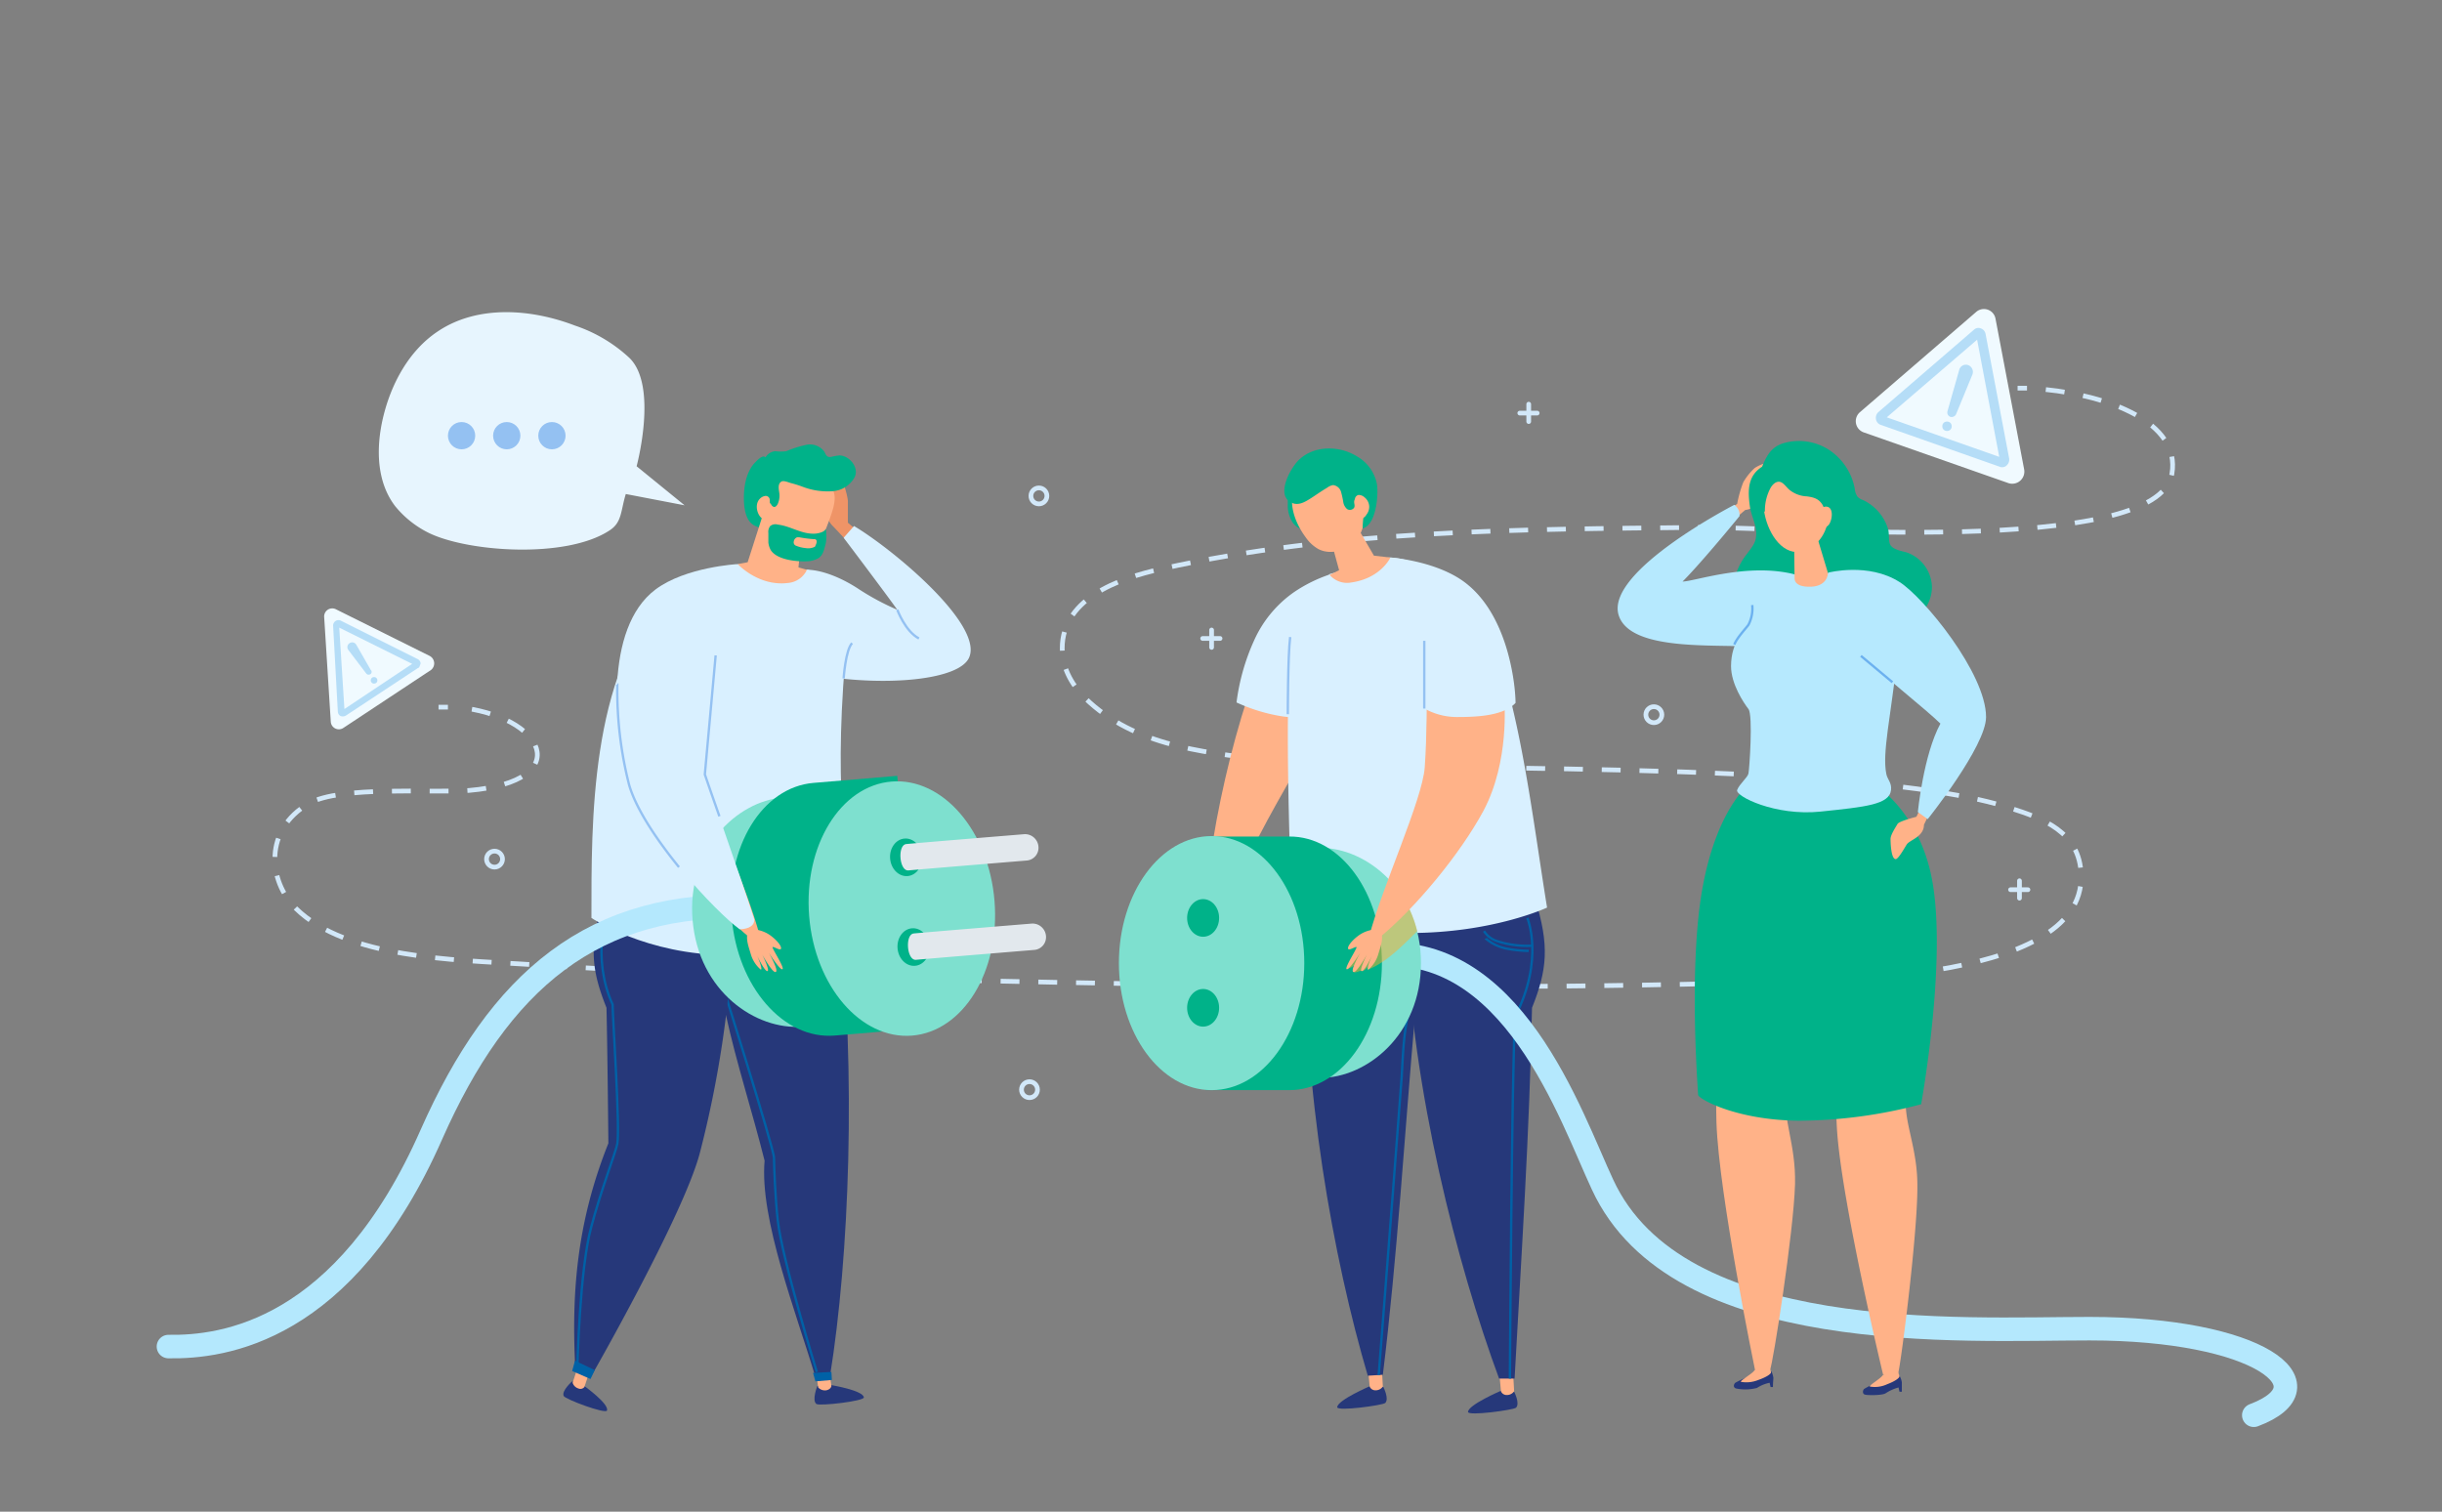 <svg id="OBJECTS" xmlns="http://www.w3.org/2000/svg" viewBox="0 0 519 321.3"><rect x="0" y="0" width="519" height="321.3" fill="#808080" stroke="none"/><defs><style>.cls-1,.cls-10,.cls-11,.cls-19,.cls-8{fill:none}.cls-1{stroke:#d2e8f9}.cls-1,.cls-10,.cls-19,.cls-8{stroke-miterlimit:10}.cls-3{fill:#f0faff}.cls-4{fill:#b5ddf7}.cls-11{stroke-linecap:round;stroke-linejoin:round}.cls-6{fill:#26387a}.cls-7{fill:#ffb288}.cls-8{stroke:#0061a6}.cls-10,.cls-19,.cls-8{stroke-width:.5px}.cls-9{fill:#d9f0ff}.cls-10{stroke:#94c1f2}.cls-11{stroke:#b4e8fd;stroke-width:5px}.cls-12{fill:#7ee0cf}.cls-13{fill:#00b289}.cls-15{fill:#0061a6}.cls-18{fill:#b6e9fe}.cls-19{stroke:#6cb1ef}.cls-21{fill:#94c1f2}</style></defs><path class="cls-1" d="M428.8 82.5h2"/><path d="M434.8 82.8c12.9 1.3 28.7 6.8 26.8 17.9-2.9 17.8-82.1 11.2-101 11.4-38 .4-76.4.5-113.7 8.8-9.1 2-22 6.5-21.1 18 .3 4 2.7 7.7 5.8 10.4 10.9 9.8 26 10.8 40.1 12.5 21.3 2.6 122.6-.9 155.7 10 6.5 2.1 14.7 4.9 14.9 14.2.7 23.7-58.1 22.5-75.8 23-47.1 1.2-94.2.7-141.3-.2-38.1-.8-76.2-1.4-114.2-3.9-14.2-.9-37.3-1.2-48.1-11.8-6-5.9-6.8-16.8 2.7-22.3 6.7-3.9 26.5-2.2 34.1-2.8 23-2 16-15.9-2.6-17.7" stroke-dasharray="4.01 4.01" stroke-miterlimit="10" stroke="#d2e8f9" fill="none"/><path class="cls-1" d="M95.2 150.3h-2"/><path class="cls-3" d="M430.2 99.8l-6.1-32.1a2.5 2.5 0 00-4.1-1.4l-24.7 21.3a2.52 2.52 0 00.8 4.3l30.8 10.8a2.58 2.58 0 003.3-2.9z"/><path class="cls-4" d="M425.5 99.3a.9.9 0 01-.5-.1l-25.3-8.9a1.55 1.55 0 01-1-1.2 1.65 1.65 0 01.5-1.5l20.3-17.5a1.4 1.4 0 011.5-.3 1.55 1.55 0 011 1.2l5 26.4a1.65 1.65 0 01-.5 1.5 1.28 1.28 0 01-1 .4zM401 88.7l23.9 8.4-4.7-24.9z"/><path class="cls-4" d="M414.5 88.6a1 1 0 01-.6-1.2l2.5-8.8a1.46 1.46 0 011.9-1 1.55 1.55 0 01.9 2l-3.5 8.5a1.08 1.08 0 01-1.2.5z"/><circle class="cls-4" cx="413.8" cy="90.6" r="1"/><path class="cls-3" d="M91.3 139.4l-19.9-9.9a1.72 1.72 0 00-2.5 1.7l1.4 22.2a1.72 1.72 0 002.7 1.3l18.6-12.3a1.79 1.79 0 00-.3-3z"/><path class="cls-4" d="M89.1 141.8c-.1.1-.2.2-.3.2l-15.3 10.1a1.38 1.38 0 01-1.1.1 1.15 1.15 0 01-.6-.9l-1-18.3a1.14 1.14 0 011.6-1.1l16.4 8.2a1.15 1.15 0 01.6.9 6.89 6.89 0 01-.3.8zm-15.9 8.9l14.4-9.6-15.5-7.7z"/><path class="cls-4" d="M78.7 143.3a.65.65 0 01-.9-.2l-3.8-5a1 1 0 01.3-1.4 1 1 0 011.4.3l3.1 5.4a.56.56 0 01-.1.9z"/><circle class="cls-4" cx="79.5" cy="144.6" r=".7"/><circle class="cls-1" cx="105.1" cy="182.6" r="1.7"/><circle class="cls-1" cx="351.5" cy="151.9" r="1.7"/><circle class="cls-1" cx="220.8" cy="105.4" r="1.7"/><circle class="cls-1" cx="218.8" cy="231.6" r="1.7"/><path d="M257.5 133.9v3.7m1.8-1.9h-3.7m69.3-49.8v3.7m1.8-1.8H323m106.2 99.4v3.7m1.8-1.8h-3.7" stroke-linecap="round" stroke-linejoin="round" stroke="#d2e8f9" fill="none"/><path class="cls-6" d="M291.2 294.6s-7 3-7 4.5c0 .9 9.6-.4 10.2-.9.9-.9-.4-3.4-.4-3.4z"/><path class="cls-7" d="M290.7 290.4l.4 4.3a1.29 1.29 0 001.2.8 1.86 1.86 0 001.6-.8l-.3-5.4"/><path class="cls-6" d="M302.9 191.8c2.5 10.2 1.6 15.4-2.1 23.2-2.3 26-3.8 51.9-6.9 77.2l-3.2.2c-7.3-24.7-14-61.5-13.2-95.3"/><path class="cls-8" d="M301.3 195.3a19.77 19.77 0 011.1 7.6c-.1 3.9-1.7 7.4-2.7 11.1-1.4 4.9-1.5 9.8-1.8 14.9l-1.8 23.7c-1 12.9-2 25.7-3 38.6 0 .4-.1.8-.1 1.1"/><path class="cls-6" d="M319 295.6s-7 3-7 4.5c0 .9 9.6-.4 10.2-.9.9-.9-.4-3.4-.4-3.4z"/><path class="cls-7" d="M318.6 291.4l.4 4.3a1.29 1.29 0 001.2.8 1.86 1.86 0 001.6-.8l-.3-5.4"/><path class="cls-6" d="M326.2 190.9c3.2 10.1 2.6 15.3-.6 23.3-.5 26.1-2.3 53.3-3.7 78.8h-3.3c-8.9-24.1-18.5-61.4-19.8-95.1"/><path class="cls-8" d="M324.6 195.1s3.7 8.7-2.6 21c-.7 11.6-1.1 76.9-1.1 76.9"/><path class="cls-8" d="M315.4 197.9a5.14 5.14 0 002.7 2.1 18.73 18.73 0 003.4.8 19.72 19.72 0 004.2.2m-9.9-1.5a9.64 9.64 0 004.3 2.1 26.07 26.07 0 004.8.5"/><path class="cls-7" d="M288 142.3c-11.1 19.3-23.1 36.9-30.2 58l-2.1-1.1c.5-19.6 6.9-48.2 15.3-66"/><path class="cls-9" d="M282.6 122.1a31.22 31.22 0 00-7.5 3.7 24.91 24.91 0 00-8.6 10.4 45.68 45.68 0 00-3.7 13.1 36.71 36.71 0 0010 3 50.27 50.27 0 0011 0"/><path class="cls-9" d="M274.3 133.6c-1.2 20.9-.3 42.4.3 62.8 0 0 7.3 1.9 25 1.9s29.2-5.4 29.2-5.4c-3.4-20.9-6.1-46.6-14.5-63.8 0 0-9.5-10.2-18.8-10.6a12.14 12.14 0 00-5.5 1.4c-1.3.6-7.4 2.1-7.4 2.1z"/><path class="cls-10" d="M274.2 135.4c-.5 4-.5 16.4-.5 16.4"/><path class="cls-11" d="M291.8 203c29.6-3.3 42 34.3 48.8 48.8 15.9 34.4 76.1 30.6 103.5 30.6 35.9 0 51.7 12.1 34.9 18.4"/><path class="cls-12" d="M302 204.7c0 15.2-11.5 24.4-21.4 24.4h-16.2v-48.9h16.2c9.9 0 21.4 9.2 21.4 24.5z"/><path class="cls-13" d="M293.7 204.7c0 14.9-8.8 27-19.7 27h-17.8v-53.9H274c10.9-.1 19.7 12 19.7 26.9z"/><path d="M297.7 189.9c-3.9 5.3-7.6 10.6-11.3 16a3.69 3.69 0 001.4-.7c0 .4-.6 1.1-.1 1.4s1.2-.4 1.8-.2c.6-.1 1.1-.8 1.5-1.2a9.2 9.2 0 00-.3.9c3.9-1.5 7.5-5.2 10.5-8.2a25.25 25.25 0 00-3.5-8z" style="isolation:isolate" fill="#fdae2b" opacity=".5"/><ellipse class="cls-12" cx="257.5" cy="204.7" rx="19.7" ry="27"/><ellipse class="cls-13" cx="255.7" cy="214.2" rx="3.4" ry="4"/><ellipse class="cls-13" cx="255.7" cy="195.1" rx="3.4" ry="4"/><path class="cls-7" d="M319.7 149s1.2 12.7-4.4 23.3c-4.9 9.1-14.5 20.8-22.4 27.2l-1.9-.5c2.7-10.4 11.3-29 11.8-35.9s.4-15 .5-18.9"/><path class="cls-9" d="M295.5 118.5s10.5.7 16.6 5.9c8.7 7.3 10 21.7 10 25-2.6 2.8-8.4 3-12.5 3a14.12 14.12 0 01-7.2-2l-.9-15.8"/><path class="cls-7" d="M291.8 197.6a6.88 6.88 0 00-3.4 1.5c-.9.7-2 1.9-1.9 2.5s1.6-.5 1.8-.3-2.6 4.4-2.1 4.7 2.9-3.5 2.9-3.5-2.3 4-1.4 4.1c.7.1 2.8-3.7 2.8-3.7s-1.7 3.4-1.1 3.5 2.2-3.3 2.2-3.3-1.3 2.9-.8 3a6.78 6.78 0 002.1-3.2c.5-1.7 1.1-3.2.7-4.6"/><path class="cls-10" d="M302.7 136.2v14.4"/><path class="cls-13" d="M273.8 105.2a12.1 12.1 0 00-.1 1.9 6.52 6.52 0 001 3.9 4 4 0 002.2 1.6c.6.2 1.5.1 1.7-.5a1.7 1.7 0 00.1-.7 20 20 0 00-1.3-6.8"/><path class="cls-7" d="M289.6 106.5c-.9-3.5-3.7-8.4-8.3-7.4a8.5 8.5 0 00-6.4 5.3c-1 3.3.6 7.1 2.6 9.8a8.09 8.09 0 002.7 2.5c2.7 1.4 6.3.2 8.1-2s2-5.4 1.3-8.2z"/><path class="cls-7" d="M283.1 115.7l1.5 5.5-2 1a4.88 4.88 0 004.6 1.6c6.3-.9 8.3-5.3 8.3-5.3l-3.5-.4-3.9-6.7"/><path class="cls-13" d="M292.6 102.7a8.73 8.73 0 00-4.2-5.7c-3.7-2.3-9-2.4-12.3.7-1.9 1.8-5.3 8-1.2 9.3 1.3.4 2.6-.4 3.7-1.1s2.2-1.5 3.4-2.2a3.1 3.1 0 011.3-.6 2 2 0 011.7 1.4 18.92 18.92 0 01.5 2.3 2.48 2.48 0 00.8 1.4 1.1 1.1 0 001.5-.3c.2-.4 0-.8 0-1.2s.2-.9.6-.8a.76.76 0 01.4.2c1 .8.7 2.3 1 3.5a26.45 26.45 0 00-.2 2.7c3.1-.8 3.4-7.9 3-9.6z"/><path class="cls-7" d="M288 106.1c-.1-.4.4-.9.8-.9a1.85 1.85 0 011.2.5 2.61 2.61 0 011 2 2.72 2.72 0 01-.6 1.7 1.76 1.76 0 01-.9.8 1.42 1.42 0 01-1.4-.4"/><path class="cls-6" d="M176.7 294.4s6.7 1.1 6.9 2.6c.1.8-9.5 1.9-10.1 1.4-1-.8.2-3.8.2-3.8z"/><path class="cls-7" d="M176.1 290.3l.6 4.3s-.1.7-1.1.9a1.93 1.93 0 01-1.7-.6l-.8-5.3"/><path class="cls-6" d="M150.9 193.1c-1.2 10.5-1.3 15.5 3.4 22.7 2.2 10.1 5.6 20.5 8.2 30.9-1.1 12.4 6.7 32.2 10.9 46.3l3-.5c4.1-25.4 5.6-64.4 1.9-98.5"/><path class="cls-8" d="M152.9 207.3s11.6 36.8 11.6 38.8.3 8.9.8 13.3c.9 8.2 8.3 32.2 8.3 32.2"/><path class="cls-15" d="M173.3 293.6l-.5-1.8 3.9-.2.1 1.7-3.5.3z"/><path class="cls-6" d="M124.2 294.6s5.3 3.8 4.8 5.2c-.3.8-8.9-2.4-9.2-3.1-.5-1.1 1.8-3.1 1.8-3.1z"/><path class="cls-7" d="M125.5 290.9l-1.3 3.9a1.09 1.09 0 01-1.3.3 1.83 1.83 0 01-1.2-1.2l1.6-4.9"/><path class="cls-6" d="M128.3 190.9c-3.2 10.1-2.6 15.3.6 23.3.2 9.5.3 19.2.4 28.8-6.8 17-7.9 32.2-7 48.4l3.3 1.2s19.5-34 23.1-47.4a227.41 227.41 0 007.1-47.3"/><path class="cls-8" d="M129.1 193.1s-3.5 10.4 1.1 20.4c0 2.8 1.6 26 1 29.6-.3 1.7-3.5 9.9-5.6 17.9-2.4 8.8-2.9 29.7-2.9 29.7"/><path class="cls-15" d="M121.6 291.4l.6-2.2 4.2 2-.9 1.9-3.9-1.7z"/><path d="M182.8 113.3l-2.6-2.2v-4.6c0-.7-1-5-1.9-5s-1.1-1.1-1.5-.6.4 5.3 0 5.7-.8-2.3-1.2-2-.4 2.3-.4 3.3a6.81 6.81 0 001.6 3.7c.8.8 4.3 4.6 4.3 4.6z" fill="#ef9467"/><path class="cls-9" d="M181.5 111.8l-2.2 2.5s8.7 11.5 11.4 15.3a53.39 53.39 0 01-8.2-4.4c-4.1-2.7-8.2-4.1-11-4.1-6 0-2.9 19.8 4.1 22.7 13.2 2 28 .7 30.3-3.9 3.4-6.9-16-23.1-24.4-28.1z"/><path class="cls-10" d="M190.7 129.6s1.7 4.6 4.6 6.1"/><path class="cls-9" d="M141.2 126.3c-15.8 17.7-15.5 48.1-15.5 68.8 0 0 11.6 7.9 29.2 7.9s25-4.4 25-4.4c.5-20.9-3.2-30 .3-64.6 0 0-5.6-12.9-8.6-12.9s-14.8-1.2-14.8-1.2z"/><path class="cls-10" d="M179.3 144.2s.4-6.1 1.8-7.5"/><path class="cls-7" d="M162 106.7c.6-3.6 3.1-8.7 7.8-8.1a10.13 10.13 0 016.8 4.8c1.4 2 .9 4-1.1 9.1a11.88 11.88 0 01-3.1 3.6c-2.5 1.6-6.2.8-8.2-1.3a9.53 9.53 0 01-2.2-8.1z"/><path class="cls-13" d="M162.6 106.2c.7-.1 0-.5.3.1.2.4.2.5.6.6s.4.5.7.7c.5.4.9-.1 1.1-.5a4.35 4.35 0 00.3-2.5c-.1-.7-.3-1.7.4-2.2.5-.4 1.7.2 2.2.3a24.13 24.13 0 012.5.8 14.86 14.86 0 006.3.9 5.81 5.81 0 004.6-2.9c1.1-2.1-1.1-4.7-3.2-4.7a10.1 10.1 0 00-1.7.3c-.2 0-.4.1-.6 0-.5-.1-.7-.7-.9-1.1a3.81 3.81 0 00-3.6-1.5 23.48 23.48 0 00-4.5 1.4 8.85 8.85 0 01-2.3 0 2.67 2.67 0 00-2.1 1.3c-.7-.7-2.1 1-2.5 1.4-1.6 1.9-2.1 4.7-2.1 7.2 0 2.1.3 5.3 2.7 6.1 1 .4 1.6.6 1.7-.4a15.92 15.92 0 01-.6-3.6 1.75 1.75 0 01.9-2"/><path class="cls-7" d="M170.2 115.2l-.5 5.4 1.8.5a4.87 4.87 0 01-4 2.8c-6.3.8-10.7-4-10.7-4l2.1-.4 3.2-10"/><path class="cls-7" d="M163.6 106.2a.88.88 0 00-.9-.8 2 2 0 00-1.2.6c-1.8 1.8.5 6 2.2 3.8"/><path class="cls-13" d="M175.5 112.4c-.3.7-1.4.9-2 1-3 .3-5.4-1.6-8.2-1.9a1.77 1.77 0 00-1.6.3 2 2 0 00-.4 1.5v2a4.28 4.28 0 00.5 1.6c1.3 2.1 5.5 2.5 7.7 2.4a5.2 5.2 0 002.5-.7c1-.7 1.2-2 1.5-3.1a9.15 9.15 0 000-3.1z"/><path class="cls-7" d="M173.4 114.7a.37.37 0 00-.3-.1 25.32 25.32 0 01-3.2-.4h-.5a1.11 1.11 0 00-.7.9.76.76 0 00.5.9 7.17 7.17 0 002.1.5 3.08 3.08 0 001.9-.3c.2-.4.6-1.2.2-1.5z"/><path class="cls-11" d="M160.4 192.8c-34.4-1.8-54.4 16-68.7 48.3-18.5 42-44.3 45.3-55.9 45.1"/><path class="cls-12" d="M147.2 195.6c1.3 15.2 13.5 23.4 23.3 22.6l16.1-1.3-4.1-48.7-16.1 1.3c-9.8.8-20.5 10.9-19.2 26.1z"/><path class="cls-13" d="M155.5 194.9c1.2 14.8 11 26.1 21.9 25.2l17.8-1.5-4.5-53.7-17.8 1.5c-10.9.9-18.7 13.6-17.4 28.5z"/><ellipse class="cls-12" cx="191.6" cy="191.85" rx="19.7" ry="27" transform="matrix(1 -.08 .08 1 -15.28 16.59)"/><ellipse class="cls-13" cx="194.14" cy="201.29" rx="3.4" ry="4" transform="rotate(-4.77 194.13 201.216)"/><ellipse class="cls-13" cx="192.56" cy="182.22" rx="3.4" ry="4" transform="rotate(-4.77 192.52 182.149)"/><path d="M193.1 185c2-.2 25.1-2.1 25.1-2.1a2.72 2.72 0 002.5-3 2.87 2.87 0 00-3-2.6s-23.2 1.9-25.1 2.1-1.5 5.8.5 5.6zm1.6 19c2-.2 25.1-2.1 25.1-2.1a2.72 2.72 0 002.5-3 2.87 2.87 0 00-3-2.6s-23.2 1.9-25.1 2.1-1.5 5.8.5 5.6z" fill="#e2e8ed"/><path class="cls-7" d="M132.8 149s-1.2 12.7 4.4 23.3c4.9 9.1 14.5 20.8 22.4 27.2l1.9-.5c-2.7-10.4-11.3-29-11.8-35.9s-.4-15-.5-18.9"/><path class="cls-9" d="M156.7 119.9s-11 .6-17.4 5.4c-11 8.3-8.8 30.6-5.6 41.5s18.6 27.2 23.5 30.7c.8 0 3.2-.2 3.1-2.1-2.7-8.5-10.6-30.8-10.6-30.8l1.2-30.1"/><path class="cls-7" d="M160.7 197.6a6.88 6.88 0 013.4 1.5c.9.7 2 1.9 1.9 2.5s-1.6-.5-1.8-.3 2.6 4.4 2.1 4.7-2.9-3.5-2.9-3.5 2.3 4 1.4 4.1c-.7.1-2.8-3.7-2.8-3.7s1.7 3.4 1.1 3.5-2.2-3.3-2.2-3.3 1.3 2.9.8 3a6.78 6.78 0 01-2.1-3.2c-.5-1.7-1.1-3.2-.7-4.6"/><path class="cls-10" d="M152.9 173.5c-1.8-5.1-3.1-8.9-3.1-8.9l2.3-25.3m-20.9 6.2a81.31 81.31 0 002.5 21.3c1.5 5.2 5.9 11.7 10.6 17.5"/><path class="cls-7" d="M367.4 108.3l1.8-1.2a25.83 25.83 0 011.3-4.6 12.63 12.63 0 012.4-3c.4-.3 2.4-1.4 2.9-.9a6.29 6.29 0 01-1 2.9c-.4.4-1.5 2.1-1.3 2.6s1.1-.6 1.3-.9.5-.5.6-.2c.2.5-.8 3.2-1.6 3.9a4.82 4.82 0 01-2.9 1.5l-2.8 2.4"/><path class="cls-13" d="M388.7 95.6a12.67 12.67 0 015.5 8.3 3.49 3.49 0 00.6 1.7 2.92 2.92 0 001.2.7 10.13 10.13 0 015.2 5.9c.4 1.1.1 2.6.5 3.5.5 1.1 2.4 1.4 3.5 1.7a8 8 0 015.4 7.4 8.16 8.16 0 01-5.2 7.5 5.33 5.33 0 01.6 4.1 8.37 8.37 0 01-2.2 3.6 20.27 20.27 0 01-15.7 6.5 15.83 15.83 0 01-4.9-1 18.78 18.78 0 01-4.8-3.1 15 15 0 01-4.6-5.1 5.91 5.91 0 01.7-6.5 4.92 4.92 0 01-5-2.3 6.86 6.86 0 01-.8-5.6 13.42 13.42 0 012.6-5.2c.8-1.1 1.8-2.2 1.9-3.6.3-2.3-1-4.3-1.3-6.5-.5-3.5-.4-6.5 2.6-8.4 1-2.5 2.1-4.4 4.9-5.1a11.8 11.8 0 019.3 1.5z"/><path class="cls-18" d="M381.5 122.1c-10-2.6-21.4 1.5-23.9 1.5 3.5-3.5 9.9-11.2 12.1-13.9a2.64 2.64 0 00-1.1-2.4s-27.4 14.1-24.6 23.4c2.9 9.6 29.7 4.9 31.8 7.7"/><path class="cls-7" d="M383.5 211.9c0 .8-3.6 18.4-3.9 20.3-.8 5.5 2.1 11 1.9 19.5-.3 10.3-4.7 38.2-5.3 39.4s-3.2.1-3.2.1-7.7-37.3-8.2-52.6c-.4-12.6 1.5-39.8 1.5-39.8"/><path class="cls-6" d="M376.5 291.5a4.86 4.86 0 01.4 1.4c-.1 1.2-.1 1.9-.1 1.9h-.5l-.2-.9a7.72 7.72 0 00-2.7 1.1 9.83 9.83 0 01-4.5.1c-.6-.3-.4-.8-.2-1.1s3.8-1.8 3.8-1.8"/><path class="cls-7" d="M372.9 291.2c-.3.7-3.1 2.2-2.9 2.5a6.69 6.69 0 003.7-.4c1.7-.6 2.6-1.2 2.7-1.6l-.3-1.2m32.2-77.9c0 .8-3 18.5-3.2 20.4-.6 5.5 2.5 10.9 2.4 19.4 0 10.4-3.6 38.3-4.1 39.5s-3.2.2-3.2.2-8.9-37-9.8-52.3c-.7-12.6.3-39.8.3-39.8"/><path class="cls-6" d="M403.7 292.4a4.17 4.17 0 01.5 1.4v2h-.5l-.2-.9a9.53 9.53 0 00-2.7 1.2c-.6.5-4 .5-4.5.3s-.4-.8-.2-1.1 3.7-1.9 3.7-1.9"/><path class="cls-7" d="M400.2 292.2c-.3.7-3.1 2.3-2.8 2.5a6.18 6.18 0 003.7-.5c1.6-.6 2.6-1.3 2.6-1.7l-.4-1.2"/><path class="cls-13" d="M399.3 167.4s7.9 5.2 10.9 17.6c4.1 16.8-1.9 49.7-1.9 49.7a102.31 102.31 0 01-25.9 3.5c-13.5-.1-21.5-4.7-21.5-5.5s-2-25.7.7-42.6c3.1-19 10.9-24.1 10.9-24.1"/><path class="cls-18" d="M388.6 121.8c1.2-.5 4.4.7 10.4 2.9 2.6 2.8 3.8 9.1 4.3 14.6-1.5 13.4-3.3 20.7-2.4 25.2.2 1.1 1.2 1.9 1 3.4-.3 3.1-5.4 3.6-15 4.6s-18.2-3.3-17.7-4.6 2.2-2.6 2.4-3.5 1-12.4 0-13.7-3.7-5.3-3.7-9.1c0-5.4 3-7.8 4.9-10.7 3.2-4.9 5.7-8 8.8-8.8 4.9-1.2 7-.3 7-.3z"/><path class="cls-19" d="M372.4 128.6a7.47 7.47 0 01-.8 4.2c-.4.6-2.5 2.8-3 4.2"/><path class="cls-7" d="M386.3 115.2c2.6-2.6 3-7.5 1.8-10.9-1.3-3.8-6.7-6.6-10.4-4.2-7.2 4.7.1 23.5 8.6 15.1z"/><path class="cls-7" d="M381.3 114.8l.1 8s-.3 1.8 2.8 1.9c4.3.2 4.3-2.9 4.3-2.9l-2.5-8.3"/><path class="cls-13" d="M384.5 96.6a2.42 2.42 0 00-2.7-.1c-.6.3-1 .9-1.5 1.1a5.77 5.77 0 01-1.4.3 7.63 7.63 0 00-4.9 4.2c-.9 2-.6 5.3 1.1 6.7a10.1 10.1 0 011.2-5.1c.4-.7 1.1-1.4 1.9-1.3s1.4 1.1 2.1 1.7a6.27 6.27 0 003.7 1.4c1.5.2 2.6.5 3.4 1.9a11.76 11.76 0 01.7 2 18.43 18.43 0 01.5 2.5 4.4 4.4 0 00.2 1.6 3.19 3.19 0 002.3 1.9c.8.3 2 .5 2.5-.4a10.64 10.64 0 00.9-2.5 10.92 10.92 0 00-1.9-7.8c-1.6-2.5-3.9-4.2-5.9-6.4-.9-.6-1.5-1.3-2.2-1.7z"/><path class="cls-7" d="M386.6 109a1.76 1.76 0 011.2-1.3c2-.3 1.7 2.7.9 3.8-.5.6-1.7 1.4-2.2-.3m21.8 60.3l-1 2.1s-3.6.9-4 1.5c-.6 1-1.5 2.4-1.5 3.2s.1 4.3 1.1 4.3c.6 0 2.1-2.8 2.4-3.2.7-.9 3.6-1.6 3.6-4.1l1.8-3.7"/><path class="cls-18" d="M388.6 121.7s8.5-2.2 15.1 2c5.1 3.2 18.4 19.4 18.4 28.7 0 6.2-12.4 21.7-12.4 21.7l-2.1-1.5s1.2-12.2 4.8-18.8c-2.7-2.7-13-10.9-15.6-13.5"/><path class="cls-19" d="M395.5 139.4c1.9 1.6 6.7 5.6 6.7 5.6"/><path d="M145.5 107.4l-10.2-8.3s4.6-17-1.5-23a31.7 31.7 0 00-11.6-6.9c-9.4-3.6-20.7-4.4-29.1 1.2-6.2 4.1-10 11.2-11.7 18.4-1.5 6.4-1.4 13.6 2.6 18.8a21.42 21.42 0 006.8 5.5c8.1 4.2 29.5 5.8 38.8-.4 2.6-1.7 2.3-4.1 3.4-7.7z" fill="#e7f5fe"/><circle class="cls-21" cx="98.1" cy="92.6" r="2.9"/><circle class="cls-21" cx="107.7" cy="92.6" r="2.9"/><circle class="cls-21" cx="117.3" cy="92.6" r="2.9"/></svg>